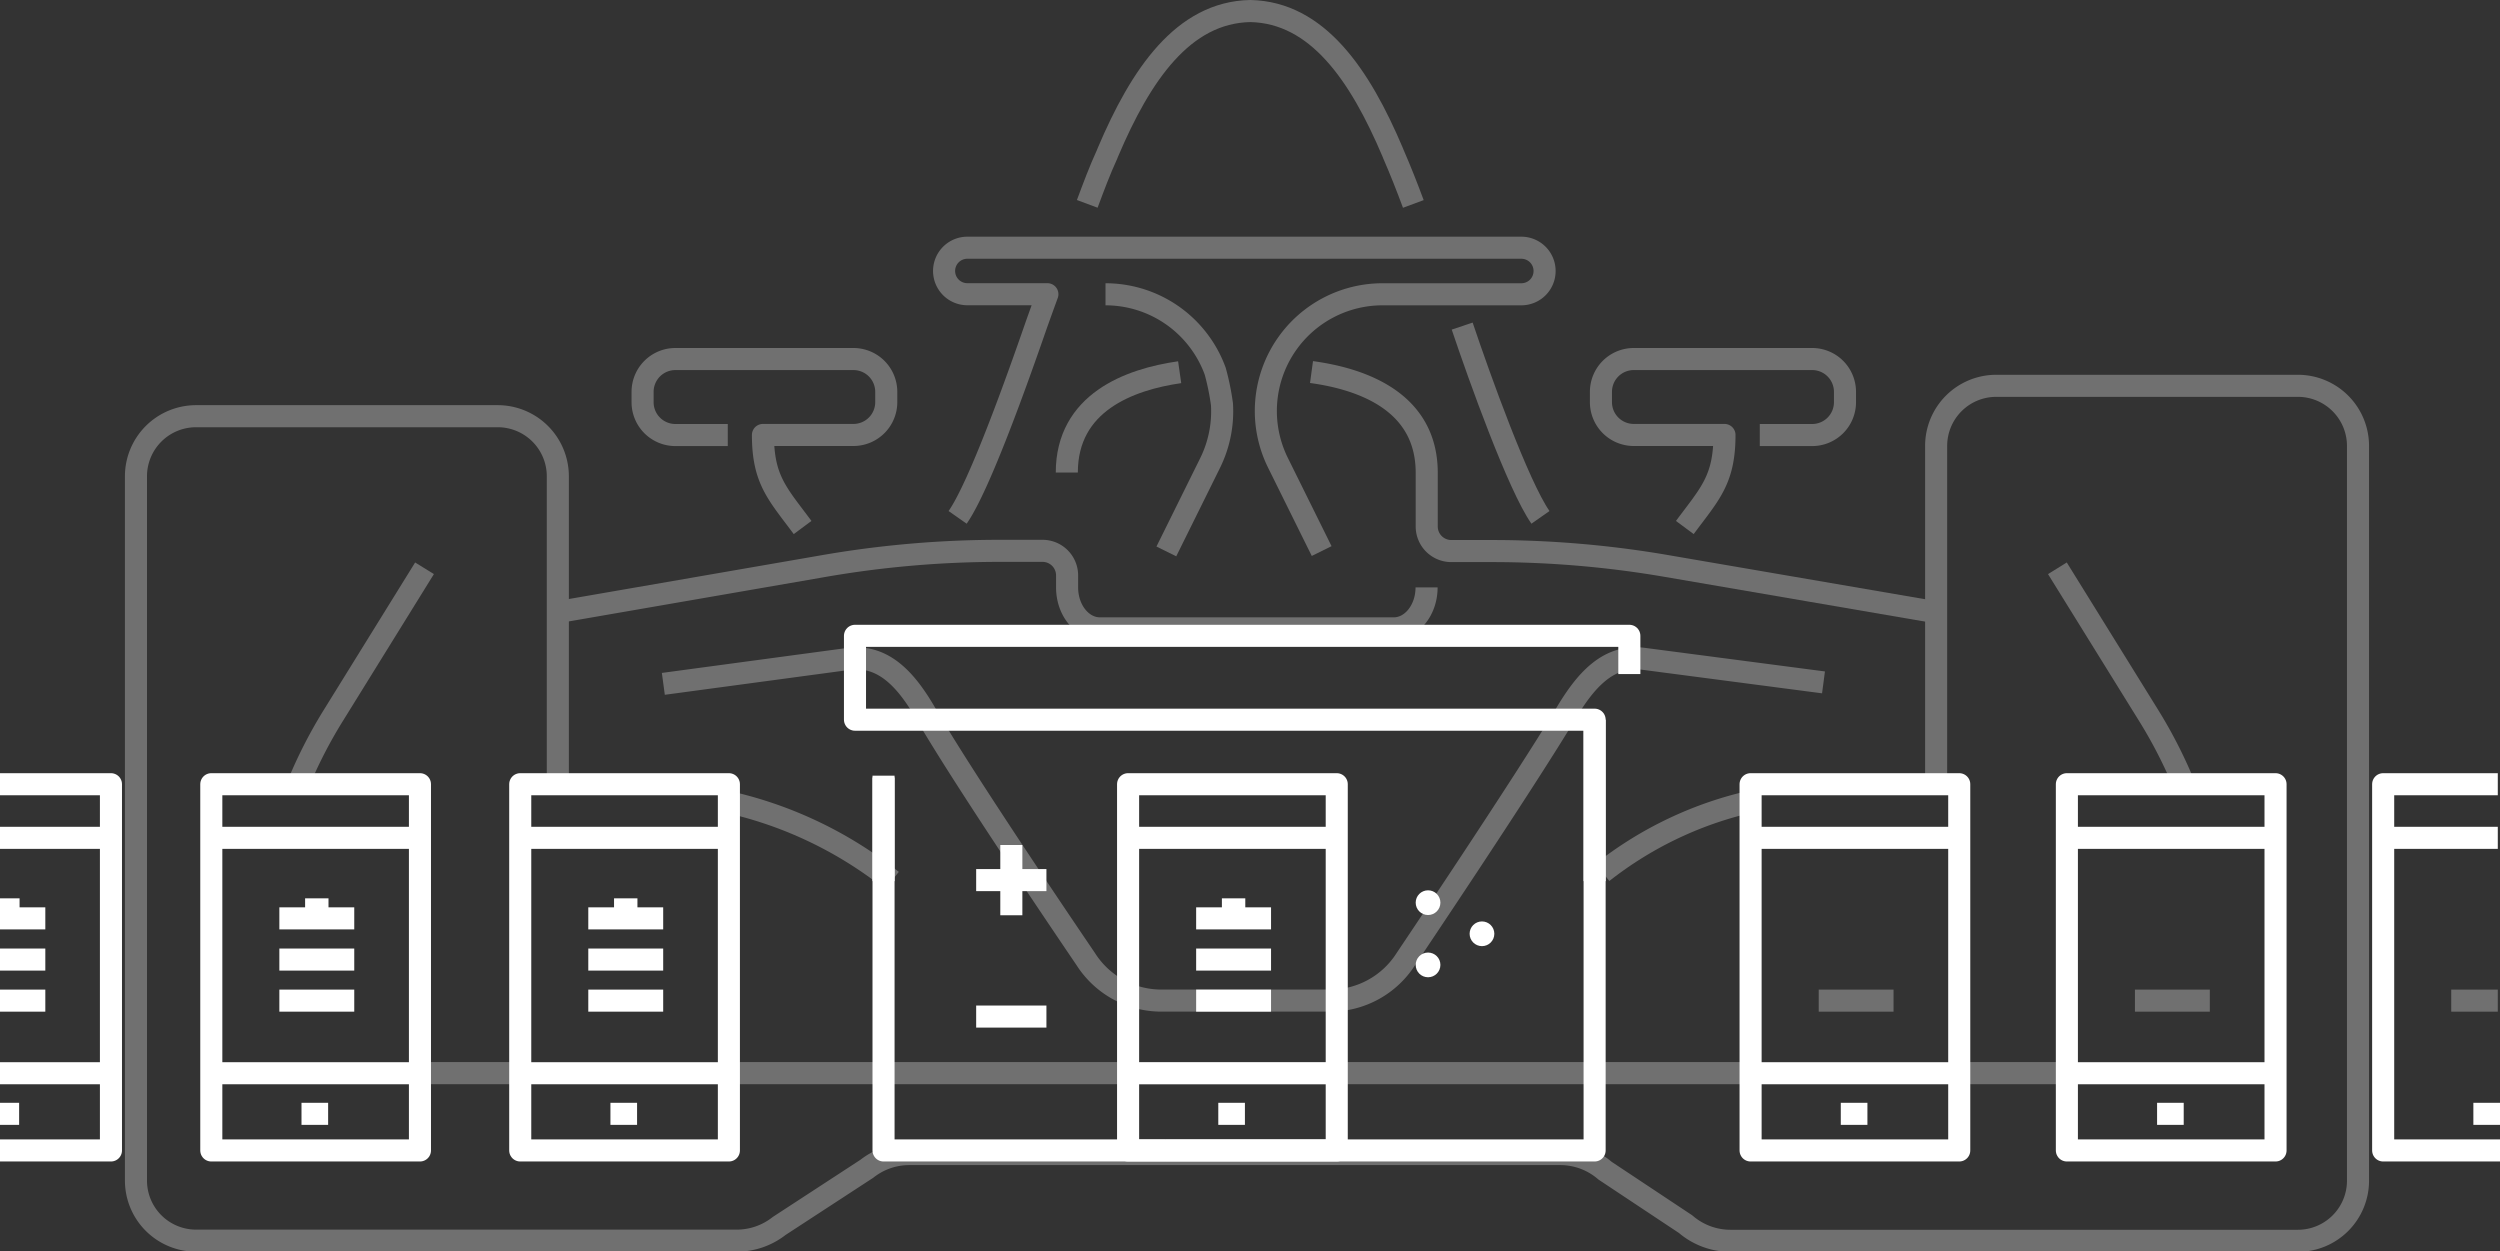 <svg id="Layer_1" data-name="Layer 1" xmlns="http://www.w3.org/2000/svg" viewBox="0 0 339.8 170.09"><rect x="0" y="0" width="339.8" height="170.09" fill="#333333" stroke="none"/><title>BatteryPower_2</title><g opacity="0.3"><path d="M109.09,71.7c-3.39-4.57-5.39-6.46-5.39-12.58H116a4.46,4.46,0,0,0,4.46-4.46V53.26A4.46,4.46,0,0,0,116,48.8H91.8a4.46,4.46,0,0,0-4.46,4.46v1.41a4.46,4.46,0,0,0,4.46,4.46h7.12" fill="none" stroke="#fff" stroke-linejoin="round" stroke-width="3"/><path d="M229,71.7c3.39-4.57,5.39-6.46,5.39-12.58H222.06a4.46,4.46,0,0,1-4.46-4.46V53.26a4.46,4.46,0,0,1,4.46-4.46h24.25a4.46,4.46,0,0,1,4.46,4.46v1.41a4.46,4.46,0,0,1-4.46,4.46h-7.12" fill="none" stroke="#fff" stroke-linejoin="round" stroke-width="3"/><path d="M75.82,107.74v-43a8.17,8.17,0,0,0-8.17-8.17h-41a8.17,8.17,0,0,0-8.17,8.17v95.72a8.17,8.17,0,0,0,8.17,8.17h73.47a9.33,9.33,0,0,0,5.79-2l11.91-7.77a9.33,9.33,0,0,1,5.79-2h88.46a9.33,9.33,0,0,1,6.09,2.26l10.95,7.27a9.33,9.33,0,0,0,6.09,2.26h77.13a8.17,8.17,0,0,0,8.17-8.17V60.61a8.17,8.17,0,0,0-8.17-8.17h-41a8.17,8.17,0,0,0-8.17,8.17v46.13" fill="none" stroke="#fff" stroke-linejoin="round" stroke-width="3"/><line x1="266.74" y1="145.86" x2="280.37" y2="145.86" fill="none" stroke="#fff" stroke-linejoin="round" stroke-width="3"/><line x1="119.17" y1="145.86" x2="238.38" y2="145.86" fill="none" stroke="#fff" stroke-linejoin="round" stroke-width="3"/><line x1="98.76" y1="145.86" x2="119.17" y2="145.86" fill="none" stroke="#fff" stroke-linejoin="round" stroke-width="3"/><line x1="56.77" y1="145.86" x2="70.41" y2="145.86" fill="none" stroke="#fff" stroke-linejoin="round" stroke-width="3"/><path d="M57.7,77.24l-12.39,20a64.43,64.43,0,0,0-4.81,9.39" fill="none" stroke="#fff" stroke-linejoin="round" stroke-width="3"/><path d="M279.64,77.24l12.4,20a64.43,64.43,0,0,1,4.81,9.39" fill="none" stroke="#fff" stroke-linejoin="round" stroke-width="3"/><path d="M209.38,70.32c-3-4.28-8.29-19-10.64-26" fill="none" stroke="#fff" stroke-linejoin="round" stroke-width="3"/><path d="M193.9,79.84c0,3.07-2,5.57-4.47,5.57H149.51c-2.47,0-4.47-2.49-4.47-5.57V78.21a3.34,3.34,0,0,0-3.34-3.34h-6A140,140,0,0,0,111.6,77L75.82,83.2" fill="none" stroke="#fff" stroke-linejoin="round" stroke-width="3"/><path d="M263.18,83.23l-36.84-6.33a140,140,0,0,0-23.72-2h-5.36a3.34,3.34,0,0,1-3.34-3.34v-7.3c0-9.67-8.77-12.75-15.66-13.69" fill="none" stroke="#fff" stroke-linejoin="round" stroke-width="3"/><path d="M145,64.23c0-9.52,8.51-12.66,15.34-13.64" fill="none" stroke="#fff" stroke-linejoin="round" stroke-width="3"/><path d="M192.1,27.72c-.85-2.29-1.74-4.55-2.69-6.73l-.12-.3c-4.46-10.52-10.22-19-19.35-19.19-9.13.18-14.89,8.67-19.35,19.19l-.12.3c-1,2.18-1.84,4.44-2.69,6.72" fill="none" stroke="#fff" stroke-linejoin="round" stroke-width="3"/><path d="M150.26,40a15.86,15.86,0,0,1,13,6.78h0a15.85,15.85,0,0,1,1.91,3.67,33.84,33.84,0,0,1,.92,4.5,15.85,15.85,0,0,1-1.62,8l-5.94,12" fill="none" stroke="#fff" stroke-linejoin="round" stroke-width="3"/><path d="M130.16,70.32c3-4.28,8.21-19,10.64-26,.38-1.09,1.56-4.33,1.56-4.33H131.48a3.16,3.16,0,0,1-3.16-3.16h0a3.16,3.16,0,0,1,3.16-3.16h75.3a3.16,3.16,0,0,1,3.16,3.16h0A3.16,3.16,0,0,1,206.79,40H187.91a15.86,15.86,0,0,0-13,6.78h0a15.86,15.86,0,0,0-1.21,16.12l5.94,12" fill="none" stroke="#fff" stroke-linejoin="round" stroke-width="3"/><path d="M90.16,92.95l25.16-3.39c4.89-.66,8,3.11,10.49,7.39,5.34,9.29,21.76,33.4,21.76,33.4A12.17,12.17,0,0,0,157.86,136h22.95a12.17,12.17,0,0,0,10.29-5.67s15.85-23.56,21.76-33.4c2.54-4.23,5.6-8,10.49-7.39l24.5,3.21" fill="none" stroke="#fff" stroke-linejoin="round" stroke-width="3"/><path d="M98.23,108.85a55.13,55.13,0,0,1,23,10.83" fill="none" stroke="#fff" stroke-linejoin="round" stroke-width="3"/><path d="M238.38,108.86a50.84,50.84,0,0,0-20.57,9.71" fill="none" stroke="#fff" stroke-linejoin="round" stroke-width="3"/></g><rect x="237.94" y="106.59" width="28.36" height="49.78" fill="none" stroke="#fff" stroke-linejoin="round" stroke-width="3"/><line x1="266.3" y1="145.87" x2="237.94" y2="145.87" fill="none" stroke="#fff" stroke-linejoin="round" stroke-width="3"/><line x1="250.2" y1="151.39" x2="253.82" y2="151.39" fill="none" stroke="#fff" stroke-linejoin="round" stroke-width="3"/><line x1="237.94" y1="113.88" x2="266.3" y2="113.88" fill="none" stroke="#fff" stroke-linejoin="round" stroke-width="3"/><g opacity="0.3"><line x1="247.2" y1="136.01" x2="257.37" y2="136.01" fill="none" stroke="#fff" stroke-linejoin="round" stroke-width="3"/></g><rect x="280.93" y="106.59" width="28.36" height="49.78" fill="none" stroke="#fff" stroke-linejoin="round" stroke-width="3"/><line x1="309.29" y1="145.87" x2="280.93" y2="145.87" fill="none" stroke="#fff" stroke-linejoin="round" stroke-width="3"/><line x1="293.19" y1="151.39" x2="296.81" y2="151.39" fill="none" stroke="#fff" stroke-linejoin="round" stroke-width="3"/><line x1="280.93" y1="113.88" x2="309.29" y2="113.88" fill="none" stroke="#fff" stroke-linejoin="round" stroke-width="3"/><g opacity="0.3"><line x1="290.18" y1="136.01" x2="300.36" y2="136.01" fill="none" stroke="#fff" stroke-linejoin="round" stroke-width="3"/></g><polyline points="339.5 106.59 323.92 106.59 323.92 156.37 339.8 156.37" fill="none" stroke="#fff" stroke-linejoin="round" stroke-width="3"/><line x1="336.18" y1="151.39" x2="339.8" y2="151.39" fill="none" stroke="#fff" stroke-linejoin="round" stroke-width="3"/><line x1="323.92" y1="113.88" x2="339.5" y2="113.88" fill="none" stroke="#fff" stroke-linejoin="round" stroke-width="3"/><g opacity="0.3"><line x1="333.17" y1="136.01" x2="339.5" y2="136.01" fill="none" stroke="#fff" stroke-linejoin="round" stroke-width="3"/></g><rect x="70.71" y="106.59" width="28.36" height="49.78" fill="none" stroke="#fff" stroke-linejoin="round" stroke-width="3"/><line x1="99.07" y1="145.87" x2="70.71" y2="145.87" fill="none" stroke="#fff" stroke-linejoin="round" stroke-width="3"/><line x1="82.97" y1="151.39" x2="86.59" y2="151.39" fill="none" stroke="#fff" stroke-linejoin="round" stroke-width="3"/><line x1="70.71" y1="113.88" x2="99.07" y2="113.88" fill="none" stroke="#fff" stroke-linejoin="round" stroke-width="3"/><line x1="79.96" y1="136.01" x2="90.14" y2="136.01" fill="none" stroke="#fff" stroke-linejoin="round" stroke-width="3"/><line x1="79.96" y1="130.42" x2="90.14" y2="130.42" fill="none" stroke="#fff" stroke-linejoin="round" stroke-width="3"/><line x1="79.96" y1="124.82" x2="90.14" y2="124.82" fill="none" stroke="#fff" stroke-linejoin="round" stroke-width="3"/><line x1="83.46" y1="123.6" x2="86.64" y2="123.6" fill="none" stroke="#fff" stroke-linejoin="round" stroke-width="3"/><polyline points="0 156.37 15.08 156.37 15.08 106.59 0 106.59" fill="none" stroke="#fff" stroke-linejoin="round" stroke-width="3"/><line x1="15.08" y1="145.87" y2="145.87" fill="none" stroke="#fff" stroke-linejoin="round" stroke-width="3"/><line y1="151.39" x2="2.6" y2="151.39" fill="none" stroke="#fff" stroke-linejoin="round" stroke-width="3"/><line y1="113.88" x2="15.08" y2="113.88" fill="none" stroke="#fff" stroke-linejoin="round" stroke-width="3"/><line y1="136.01" x2="6.16" y2="136.01" fill="none" stroke="#fff" stroke-linejoin="round" stroke-width="3"/><line y1="130.42" x2="6.16" y2="130.42" fill="none" stroke="#fff" stroke-linejoin="round" stroke-width="3"/><line y1="124.82" x2="6.16" y2="124.82" fill="none" stroke="#fff" stroke-linejoin="round" stroke-width="3"/><line y1="123.6" x2="2.66" y2="123.6" fill="none" stroke="#fff" stroke-linejoin="round" stroke-width="3"/><rect x="28.72" y="106.59" width="28.36" height="49.78" fill="none" stroke="#fff" stroke-linejoin="round" stroke-width="3"/><line x1="57.07" y1="145.87" x2="28.72" y2="145.87" fill="none" stroke="#fff" stroke-linejoin="round" stroke-width="3"/><line x1="40.98" y1="151.39" x2="44.6" y2="151.39" fill="none" stroke="#fff" stroke-linejoin="round" stroke-width="3"/><line x1="28.72" y1="113.88" x2="57.07" y2="113.88" fill="none" stroke="#fff" stroke-linejoin="round" stroke-width="3"/><line x1="37.97" y1="136.01" x2="48.15" y2="136.01" fill="none" stroke="#fff" stroke-linejoin="round" stroke-width="3"/><line x1="37.97" y1="130.42" x2="48.15" y2="130.42" fill="none" stroke="#fff" stroke-linejoin="round" stroke-width="3"/><line x1="37.97" y1="124.82" x2="48.15" y2="124.82" fill="none" stroke="#fff" stroke-linejoin="round" stroke-width="3"/><line x1="41.47" y1="123.6" x2="44.65" y2="123.6" fill="none" stroke="#fff" stroke-linejoin="round" stroke-width="3"/><rect x="153.33" y="106.59" width="28.36" height="49.78" fill="none" stroke="#fff" stroke-linejoin="round" stroke-width="3"/><line x1="181.68" y1="145.87" x2="153.33" y2="145.87" fill="none" stroke="#fff" stroke-linejoin="round" stroke-width="3"/><line x1="165.59" y1="151.39" x2="169.21" y2="151.39" fill="none" stroke="#fff" stroke-linejoin="round" stroke-width="3"/><line x1="153.33" y1="113.88" x2="181.68" y2="113.88" fill="none" stroke="#fff" stroke-linejoin="round" stroke-width="3"/><line x1="162.58" y1="136.01" x2="172.76" y2="136.01" fill="none" stroke="#fff" stroke-linejoin="round" stroke-width="3"/><line x1="162.58" y1="130.42" x2="172.76" y2="130.42" fill="none" stroke="#fff" stroke-linejoin="round" stroke-width="3"/><line x1="162.58" y1="124.82" x2="172.76" y2="124.82" fill="none" stroke="#fff" stroke-linejoin="round" stroke-width="3"/><line x1="166.08" y1="123.6" x2="169.26" y2="123.6" fill="none" stroke="#fff" stroke-linejoin="round" stroke-width="3"/><polyline points="216.74 97.82 216.74 156.37 158.37 156.37" fill="none" stroke="#fff" stroke-linejoin="round" stroke-width="3"/><polyline points="158.37 156.37 120.09 156.37 120.09 105.43" fill="none" stroke="#fff" stroke-linejoin="round" stroke-width="3"/><polyline points="221.46 91.62 221.46 86.42 116.21 86.42 116.21 97.82 216.74 97.82 216.74 119.76" fill="none" stroke="#fff" stroke-linejoin="round" stroke-width="3"/><line x1="120.09" y1="105.67" x2="120.09" y2="119.76" fill="none" stroke="#fff" stroke-linejoin="round" stroke-width="3"/><line x1="132.68" y1="119.62" x2="142.23" y2="119.62" fill="none" stroke="#fff" stroke-linejoin="round" stroke-width="3"/><line x1="132.68" y1="138.17" x2="142.23" y2="138.17" fill="none" stroke="#fff" stroke-linejoin="round" stroke-width="3"/><line x1="137.46" y1="114.85" x2="137.46" y2="124.4" fill="none" stroke="#fff" stroke-linejoin="round" stroke-width="3"/><circle cx="201.43" cy="126.92" r="1.68" fill="#fff"/><circle cx="194.1" cy="131.15" r="1.68" fill="#fff"/><circle cx="194.1" cy="122.69" r="1.68" fill="#fff"/></svg>